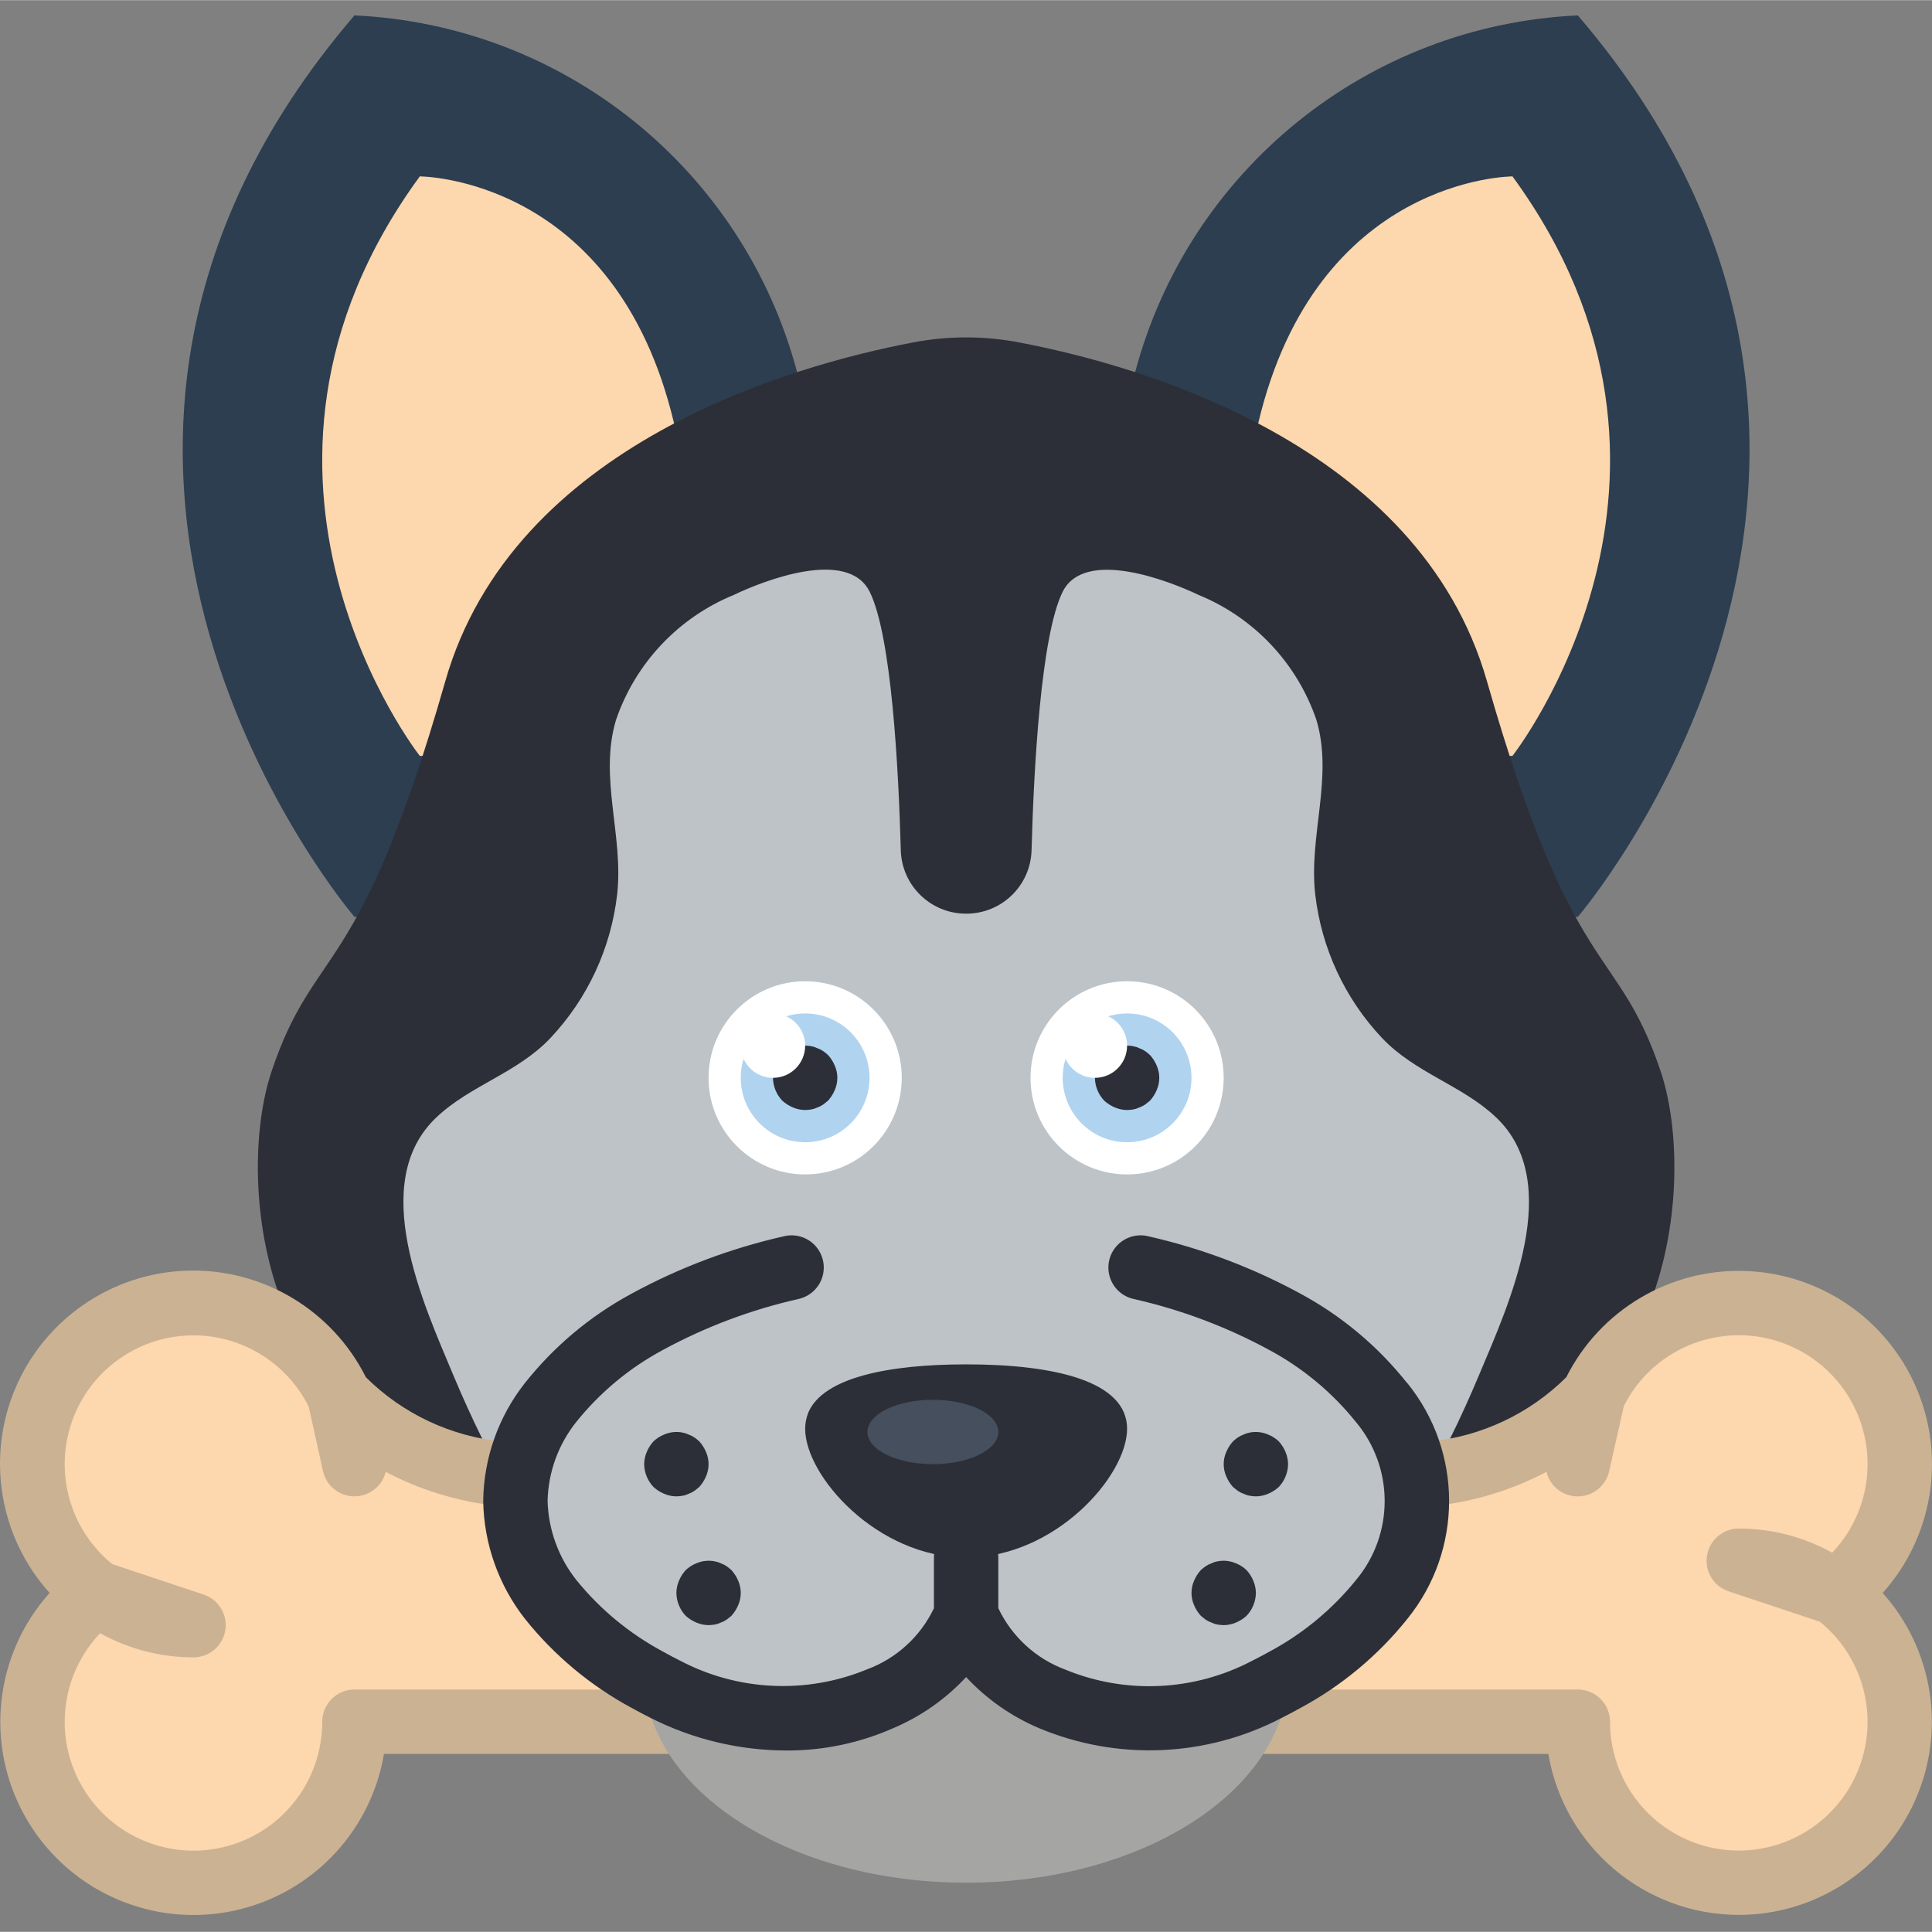<svg height="512pt" viewBox="0 -4 512.086 512" width="512pt" xmlns="http://www.w3.org/2000/svg"><rect x="0" y="-4" width="512.086" height="512" fill="#808080" stroke="none"/><path d="m25.762 418.176 25.516 8.535c-9.211.02-18.172-2.977-25.516-8.535zm0 0" fill="#fdd7ad"/><path d="m89.934 366.039c2.641 5.633 4.008 11.781 4.012 18.004zm0 0" fill="#fdd7ad"/><path d="m422.223 365.953c0-.086 0-.086.082-.086l-4.094 18.176c-.008-6.25 1.359-12.43 4.012-18.09zm0 0" fill="#fdd7ad"/><path d="m486.391 418.176-25.512-8.531c9.207-.023 18.172 2.973 25.512 8.531zm0 0" fill="#fdd7ad"/><path d="m418.211 238.977s102.398-119.465 0-238.934c-55.547 2.551-103.031 40.816-117.332 94.551h-89.602c-14.305-53.734-61.785-92-117.332-94.551-102.402 119.469 0 238.934 0 238.934zm0 0" fill="#2c3e50"/><path d="m400.887 196.309s58.199-73.984 0-153.598c0 0-51.969 0-67.414 65.535h-154.793c-15.445-65.535-67.414-65.535-67.414-65.535-58.195 79.613 0 153.598 0 153.598zm0 0" fill="#fdd7ad"/><path d="m374.945 387.012c1.543-.047 3.082-.191 4.609-.426 63.742-7.852 70.312-77.484 60.672-106.496-11.52-34.473-23.039-22.953-46.082-103.508-18.004-63.148-92.5-83.883-123.988-89.855-9.301-1.793-18.859-1.793-28.16 0-31.488 5.973-105.984 26.707-123.988 89.855-23.039 80.555-34.559 69.035-46.078 103.508-9.645 29.012-3.074 98.645 60.672 106.496 1.523.234 3.062.379 4.605.426" fill="#2c2f38"/><path d="m375.543 393.797c6.203-10.793 11.719-21.965 16.512-33.449 7.887-18.773 22.77-50.938 4.445-68.27-9.051-8.531-21.434-11.715-30.223-21.035-9.836-10.441-16.035-23.785-17.672-38.039-1.77-15.496 4.879-31.047.297-46.285-5.148-15.012-16.527-27.066-31.215-33.074-7.875-3.766-30.215-12.441-36.012-.855-5.793 11.59-7.68 47.191-8.258 68.559-.27 9.371-7.965 16.816-17.34 16.777-9.367.023-17.047-7.418-17.316-16.777-.586-21.336-2.43-56.902-8.258-68.559s-28.16-2.91-36.012.855c-14.699 6.02-26.078 18.094-31.215 33.125-4.582 15.242 2.066 30.789.297 46.285-1.641 14.246-7.836 27.586-17.672 38.023-8.789 9.32-21.172 12.477-30.223 21.035-18.324 17.316-3.414 49.492 4.445 68.266 4.785 11.477 10.293 22.637 16.484 33.418" fill="#bdc3c7"/><path d="m486.477 418.176c14.223-10.637 20.371-28.969 15.434-46.027-4.938-17.062-19.926-29.277-37.629-30.676-17.707-1.395-34.426 8.32-41.977 24.395l-4.094 18.176c-.008-6.25 1.359-12.43 4.012-18.09-11.262 11.809-26.418 19.145-42.668 20.648h-.086c-1.496.234-3.008.379-4.523.43h-237.738c-1.516-.051-3.023-.195-4.523-.43h-.082c-16.25-1.504-31.406-8.84-42.668-20.648-7.535-16.074-24.238-25.805-41.938-24.434-17.699 1.375-32.699 13.566-37.664 30.613-4.961 17.043 1.148 35.383 15.344 46.043-16.051 12.039-21.547 33.637-13.199 51.883 8.348 18.246 28.277 28.211 47.883 23.941 19.605-4.273 33.586-21.625 33.586-41.691h324.266c0 20.066 13.98 37.418 33.586 41.691 19.602 4.27 39.535-5.695 47.879-23.941 8.348-18.246 2.852-39.844-13.199-51.883zm-460.715 0 25.516 8.535c-9.211.02-18.172-2.977-25.516-8.535zm64.172-52.137c2.641 5.633 4.008 11.781 4.012 18.004zm370.945 43.605c9.207-.023 18.172 2.973 25.512 8.531zm0 0" fill="#fdd7ad"/><path d="m460.879 503.512c-24.977-.031-46.297-18.051-50.492-42.668h-308.617c-3.617 21.473-20.422 38.305-41.887 41.965-21.465 3.656-42.895-6.66-53.422-25.719-10.527-19.059-7.848-42.695 6.68-58.914-13.336-14.82-16.855-36.039-9.02-54.371 7.84-18.336 25.605-30.453 45.535-31.055 19.93-.598 38.398 10.426 47.324 28.254 9.797 9.73 22.66 15.762 36.406 17.066.266.02.527.055.793.102 1.074.168 2.16.266 3.25.301h237.516c1.012-.043 2.02-.145 3.023-.301.281-.051.566-.086.852-.109 13.719-1.32 26.555-7.352 36.328-17.066 8.949-17.793 27.402-28.781 47.309-28.168s37.652 12.711 45.492 31.02c7.844 18.305 4.355 39.5-8.938 54.328 13.457 15.047 16.82 36.594 8.582 55.023-8.234 18.43-26.531 30.301-46.715 30.312zm-366.934-59.734h324.266c4.711 0 8.531 3.82 8.531 8.531-.004 15.898 10.961 29.691 26.449 33.273 15.484 3.578 31.395-4.004 38.363-18.289 6.969-14.289 3.156-31.492-9.199-41.496l-24.176-8.055c-3.973-1.32-6.402-5.332-5.73-9.465.668-4.133 4.238-7.172 8.43-7.168 8.656-.008 17.176 2.195 24.746 6.402 9.223-9.707 11.918-23.91 6.891-36.324-5.023-12.41-16.84-20.734-30.219-21.293-13.379-.555-25.848 6.762-31.883 18.711l-3.902 17.305c-.867 3.867-4.281 6.629-8.242 6.668-3.961.035-7.43-2.656-8.371-6.504-9.129 4.809-19.082 7.859-29.336 8.992h-.113c-1.68.246-3.371.406-5.066.473h-238.637c-1.695-.07-3.387-.227-5.066-.473h-.113c-10.254-1.133-20.207-4.184-29.336-8.992-.949 3.848-4.422 6.535-8.383 6.488-3.961-.043-7.371-2.809-8.23-6.676l-3.789-17.066c-6.219-12.488-19.41-19.934-33.316-18.805-13.902 1.125-25.719 10.602-29.844 23.926-4.129 13.324.27 27.82 11.105 36.605l24.176 8.055c3.98 1.312 6.426 5.32 5.762 9.461-.668 4.141-4.242 7.184-8.434 7.18-8.66.008-17.176-2.195-24.746-6.398-10.57 11.125-12.414 27.938-4.512 41.09 7.906 13.152 23.617 19.414 38.402 15.305s25.008-17.582 24.988-32.93c0-4.711 3.82-8.531 8.535-8.531zm0 0" fill="#cbb292"/><path d="m341.41 440.703c-1.023 30.039-38.828 54.273-85.332 54.273-46.508 0-84.309-24.234-85.336-54.273l85.336-83.113zm0 0" fill="#a5a5a4"/><path d="m302.559 331.988c13.262 3.008 26.047 7.824 38 14.312 9.887 5.336 18.594 12.609 25.598 21.395 5.906 7.434 9.207 16.605 9.387 26.102-.207 9.477-3.484 18.633-9.344 26.086-7.012 8.75-15.719 15.992-25.598 21.293-1.555.867-3.148 1.723-4.781 2.559-17.641 9.277-38.496 10.219-56.898 2.559-10.367-3.906-18.645-11.949-22.844-22.203-4.199 10.242-12.465 18.277-22.82 22.188-18.402 7.656-39.258 6.719-56.898-2.559-1.629-.82-3.219-1.676-4.781-2.562-9.879-5.301-18.586-12.543-25.598-21.289-5.863-7.445-9.152-16.594-9.371-26.07.172-9.488 3.453-18.66 9.344-26.102 7.008-8.785 15.715-16.059 25.602-21.395 11.965-6.492 24.766-11.309 38.043-14.312zm0 0" fill="#bdc3c7"/><path d="m372.984 362.566c-7.73-9.746-17.359-17.816-28.305-23.723-12.641-6.883-26.168-11.988-40.203-15.176-2.996-.781-6.184.117-8.324 2.355-2.145 2.238-2.902 5.465-1.988 8.426.918 2.957 3.363 5.188 6.398 5.828 12.469 2.82 24.496 7.34 35.738 13.43 8.887 4.75 16.723 11.246 23.039 19.098 10.203 12.113 10.234 29.805.074 41.957-6.328 7.82-14.16 14.289-23.039 19.023-1.445.809-2.922 1.59-4.438 2.344-15.355 8.105-33.52 8.973-49.578 2.367-7.812-2.91-14.18-8.75-17.75-16.285v-13.422c0-4.711-3.82-8.531-8.531-8.531-4.715 0-8.535 3.82-8.535 8.531v13.449c-3.59 7.516-9.969 13.332-17.781 16.215-16.059 6.605-34.219 5.738-49.57-2.363-1.516-.758-2.992-1.539-4.43-2.348-8.832-4.715-16.629-11.148-22.938-18.918-4.773-5.992-7.469-13.371-7.68-21.027.172-7.641 2.852-15.012 7.629-20.977 6.289-7.832 14.098-14.316 22.953-19.062 11.273-6.117 23.332-10.652 35.84-13.48 3.031-.641 5.48-2.871 6.398-5.828.914-2.961.156-6.188-1.988-8.426-2.141-2.238-5.328-3.137-8.324-2.355-14.078 3.191-27.648 8.312-40.32 15.219-10.918 5.898-20.523 13.957-28.23 23.688-7.012 8.91-10.887 19.887-11.023 31.223.188 11.355 4.082 22.34 11.094 31.273 7.734 9.676 17.34 17.691 28.242 23.57 1.664.93 3.414 1.836 5.121 2.703 11.09 5.602 23.332 8.543 35.754 8.594 9.797.059 19.492-1.957 28.453-5.914 7.328-3.102 13.918-7.719 19.336-13.551 5.418 5.828 12.004 10.441 19.328 13.543 20.746 8.688 44.277 7.707 64.23-2.68 1.707-.852 3.414-1.773 5.117-2.711 10.93-5.891 20.559-13.922 28.309-23.621 14.707-18.199 14.707-44.199 0-62.395zm0 0" fill="#2c2f38"/><path d="m298.742 374.656c0 12.543-19.113 34.133-42.664 34.133-23.555 0-42.668-21.59-42.668-34.133.012-1.492.301-2.969.855-4.352 4.008-9.215 21.16-12.715 41.812-12.715 23.551 0 42.664 4.496 42.664 17.066zm0 0" fill="#2c2f38"/><path d="m239.012 281.645c0 14.137-11.461 25.598-25.602 25.598-14.137 0-25.602-11.461-25.602-25.598 0-14.141 11.465-25.602 25.602-25.602 14.141 0 25.602 11.461 25.602 25.602zm0 0" fill="#fff"/><path d="m230.477 281.645c0 9.426-7.641 17.066-17.066 17.066-9.426 0-17.066-7.641-17.066-17.066s7.641-17.066 17.066-17.066c9.426 0 17.066 7.641 17.066 17.066zm0 0" fill="#b0d3f0"/><g fill="#2c2f38"><path d="m179.277 392.578c-1.117-.016-2.219-.246-3.242-.684-1.035-.434-1.984-1.039-2.816-1.793-1.559-1.637-2.441-3.801-2.477-6.059.016-1.113.246-2.215.684-3.242.434-1.035 1.039-1.988 1.793-2.816.816-.773 1.77-1.379 2.816-1.793 1.555-.68 3.285-.859 4.949-.512.535.094 1.051.266 1.535.512.543.188 1.062.445 1.535.77.449.316.875.656 1.281 1.023.754.832 1.359 1.781 1.793 2.816.91 2.066.91 4.418 0 6.484-.434 1.035-1.043 1.984-1.793 2.816l-1.281 1.023c-.473.324-.992.582-1.535.77-.484.242-1 .418-1.535.512-.566.098-1.137.156-1.707.172zm0 0"/><path d="m213.41 290.176c-1.113-.012-2.215-.246-3.242-.684-1.035-.434-1.984-1.039-2.816-1.789-1.559-1.637-2.441-3.801-2.473-6.059.012-1.117.242-2.219.68-3.242.434-1.035 1.039-1.988 1.793-2.816.816-.773 1.773-1.383 2.816-1.793 1.555-.68 3.285-.859 4.949-.512.535.094 1.051.266 1.535.512.543.188 1.062.445 1.535.77.449.312.875.656 1.281 1.023.754.828 1.359 1.781 1.793 2.816.91 2.062.91 4.418 0 6.484-.434 1.031-1.039 1.984-1.793 2.816l-1.281 1.023c-.473.324-.992.582-1.535.766-.484.246-1 .418-1.535.516-.562.098-1.133.152-1.707.168zm0 0"/><path d="m187.809 426.711c-1.113-.016-2.215-.246-3.242-.684-1.031-.434-1.984-1.039-2.816-1.793-1.559-1.637-2.441-3.797-2.473-6.059.012-1.113.246-2.215.684-3.242.43-1.035 1.039-1.984 1.789-2.816.816-.77 1.773-1.379 2.816-1.793 1.559-.68 3.289-.859 4.949-.512.535.094 1.055.266 1.539.512.543.188 1.059.445 1.535.77.445.316.875.656 1.277 1.023.754.832 1.359 1.785 1.793 2.816.91 2.066.91 4.418 0 6.484-.434 1.035-1.039 1.988-1.793 2.816l-1.277 1.023c-.477.324-.992.582-1.535.77-.484.246-1.004.418-1.539.512-.562.098-1.133.156-1.707.172zm0 0"/><path d="m332.879 392.578c1.113-.016 2.215-.246 3.242-.684 1.031-.434 1.984-1.039 2.816-1.793 1.559-1.637 2.441-3.801 2.473-6.059-.012-1.113-.246-2.215-.684-3.242-.43-1.035-1.039-1.988-1.789-2.816-.816-.773-1.773-1.379-2.816-1.793-1.559-.68-3.289-.859-4.949-.512-.535.094-1.055.266-1.539.512-.543.188-1.059.445-1.535.77-.445.316-.875.656-1.277 1.023-.754.832-1.359 1.781-1.793 2.816-.91 2.066-.91 4.418 0 6.484.434 1.035 1.039 1.984 1.793 2.816l1.277 1.023c.477.324.992.582 1.535.77.484.242 1.004.418 1.539.512.562.098 1.133.156 1.707.172zm0 0"/><path d="m324.344 426.711c1.113-.016 2.219-.246 3.242-.684 1.035-.434 1.984-1.039 2.816-1.793 1.559-1.637 2.441-3.797 2.477-6.059-.016-1.113-.246-2.215-.684-3.242-.434-1.035-1.039-1.984-1.793-2.816-.816-.77-1.77-1.379-2.816-1.793-1.555-.68-3.285-.859-4.949-.512-.535.094-1.051.266-1.535.512-.543.188-1.062.445-1.535.77-.449.316-.875.656-1.281 1.023-.754.832-1.359 1.785-1.793 2.816-.91 2.066-.91 4.418 0 6.484.434 1.035 1.043 1.988 1.793 2.816l1.281 1.023c.473.324.992.582 1.535.77.484.246 1 .418 1.535.512.562.098 1.137.156 1.707.172zm0 0"/></g><path d="m213.41 273.109c0 4.715-3.82 8.535-8.531 8.535-4.715 0-8.535-3.82-8.535-8.535 0-4.711 3.82-8.531 8.535-8.531 4.711 0 8.531 3.82 8.531 8.531zm0 0" fill="#fff"/><path d="m324.344 281.645c0 14.137-11.461 25.598-25.602 25.598-14.137 0-25.598-11.461-25.598-25.598 0-14.141 11.461-25.602 25.598-25.602 14.141 0 25.602 11.461 25.602 25.602zm0 0" fill="#fff"/><path d="m315.809 281.645c0 9.426-7.641 17.066-17.066 17.066-9.426 0-17.066-7.641-17.066-17.066s7.641-17.066 17.066-17.066c9.426 0 17.066 7.641 17.066 17.066zm0 0" fill="#b0d3f0"/><path d="m298.742 290.176c-1.113-.012-2.215-.246-3.242-.684-1.031-.434-1.984-1.039-2.816-1.789-1.559-1.637-2.441-3.801-2.473-6.059.012-1.117.246-2.219.684-3.242.43-1.035 1.039-1.988 1.789-2.816.816-.773 1.773-1.383 2.816-1.793 1.559-.68 3.289-.859 4.949-.512.535.094 1.055.266 1.539.512.543.188 1.059.445 1.535.77.445.312.875.656 1.277 1.023.754.828 1.359 1.781 1.793 2.816.91 2.062.91 4.418 0 6.484-.434 1.031-1.039 1.984-1.793 2.816l-1.277 1.023c-.477.324-.992.582-1.535.766-.484.246-1.004.418-1.539.516-.562.098-1.133.152-1.707.168zm0 0" fill="#2c2f38"/><path d="m298.742 273.109c0 4.715-3.82 8.535-8.531 8.535-4.715 0-8.535-3.82-8.535-8.535 0-4.711 3.82-8.531 8.535-8.531 4.711 0 8.531 3.82 8.531 8.531zm0 0" fill="#fff"/><path d="m264.609 375.512c0-4.715-7.766-8.535-17.348-8.535s-17.348 3.82-17.348 8.535c0 4.711 7.766 8.531 17.348 8.531s17.348-3.82 17.348-8.531zm0 0" fill="#464f5d"/></svg>